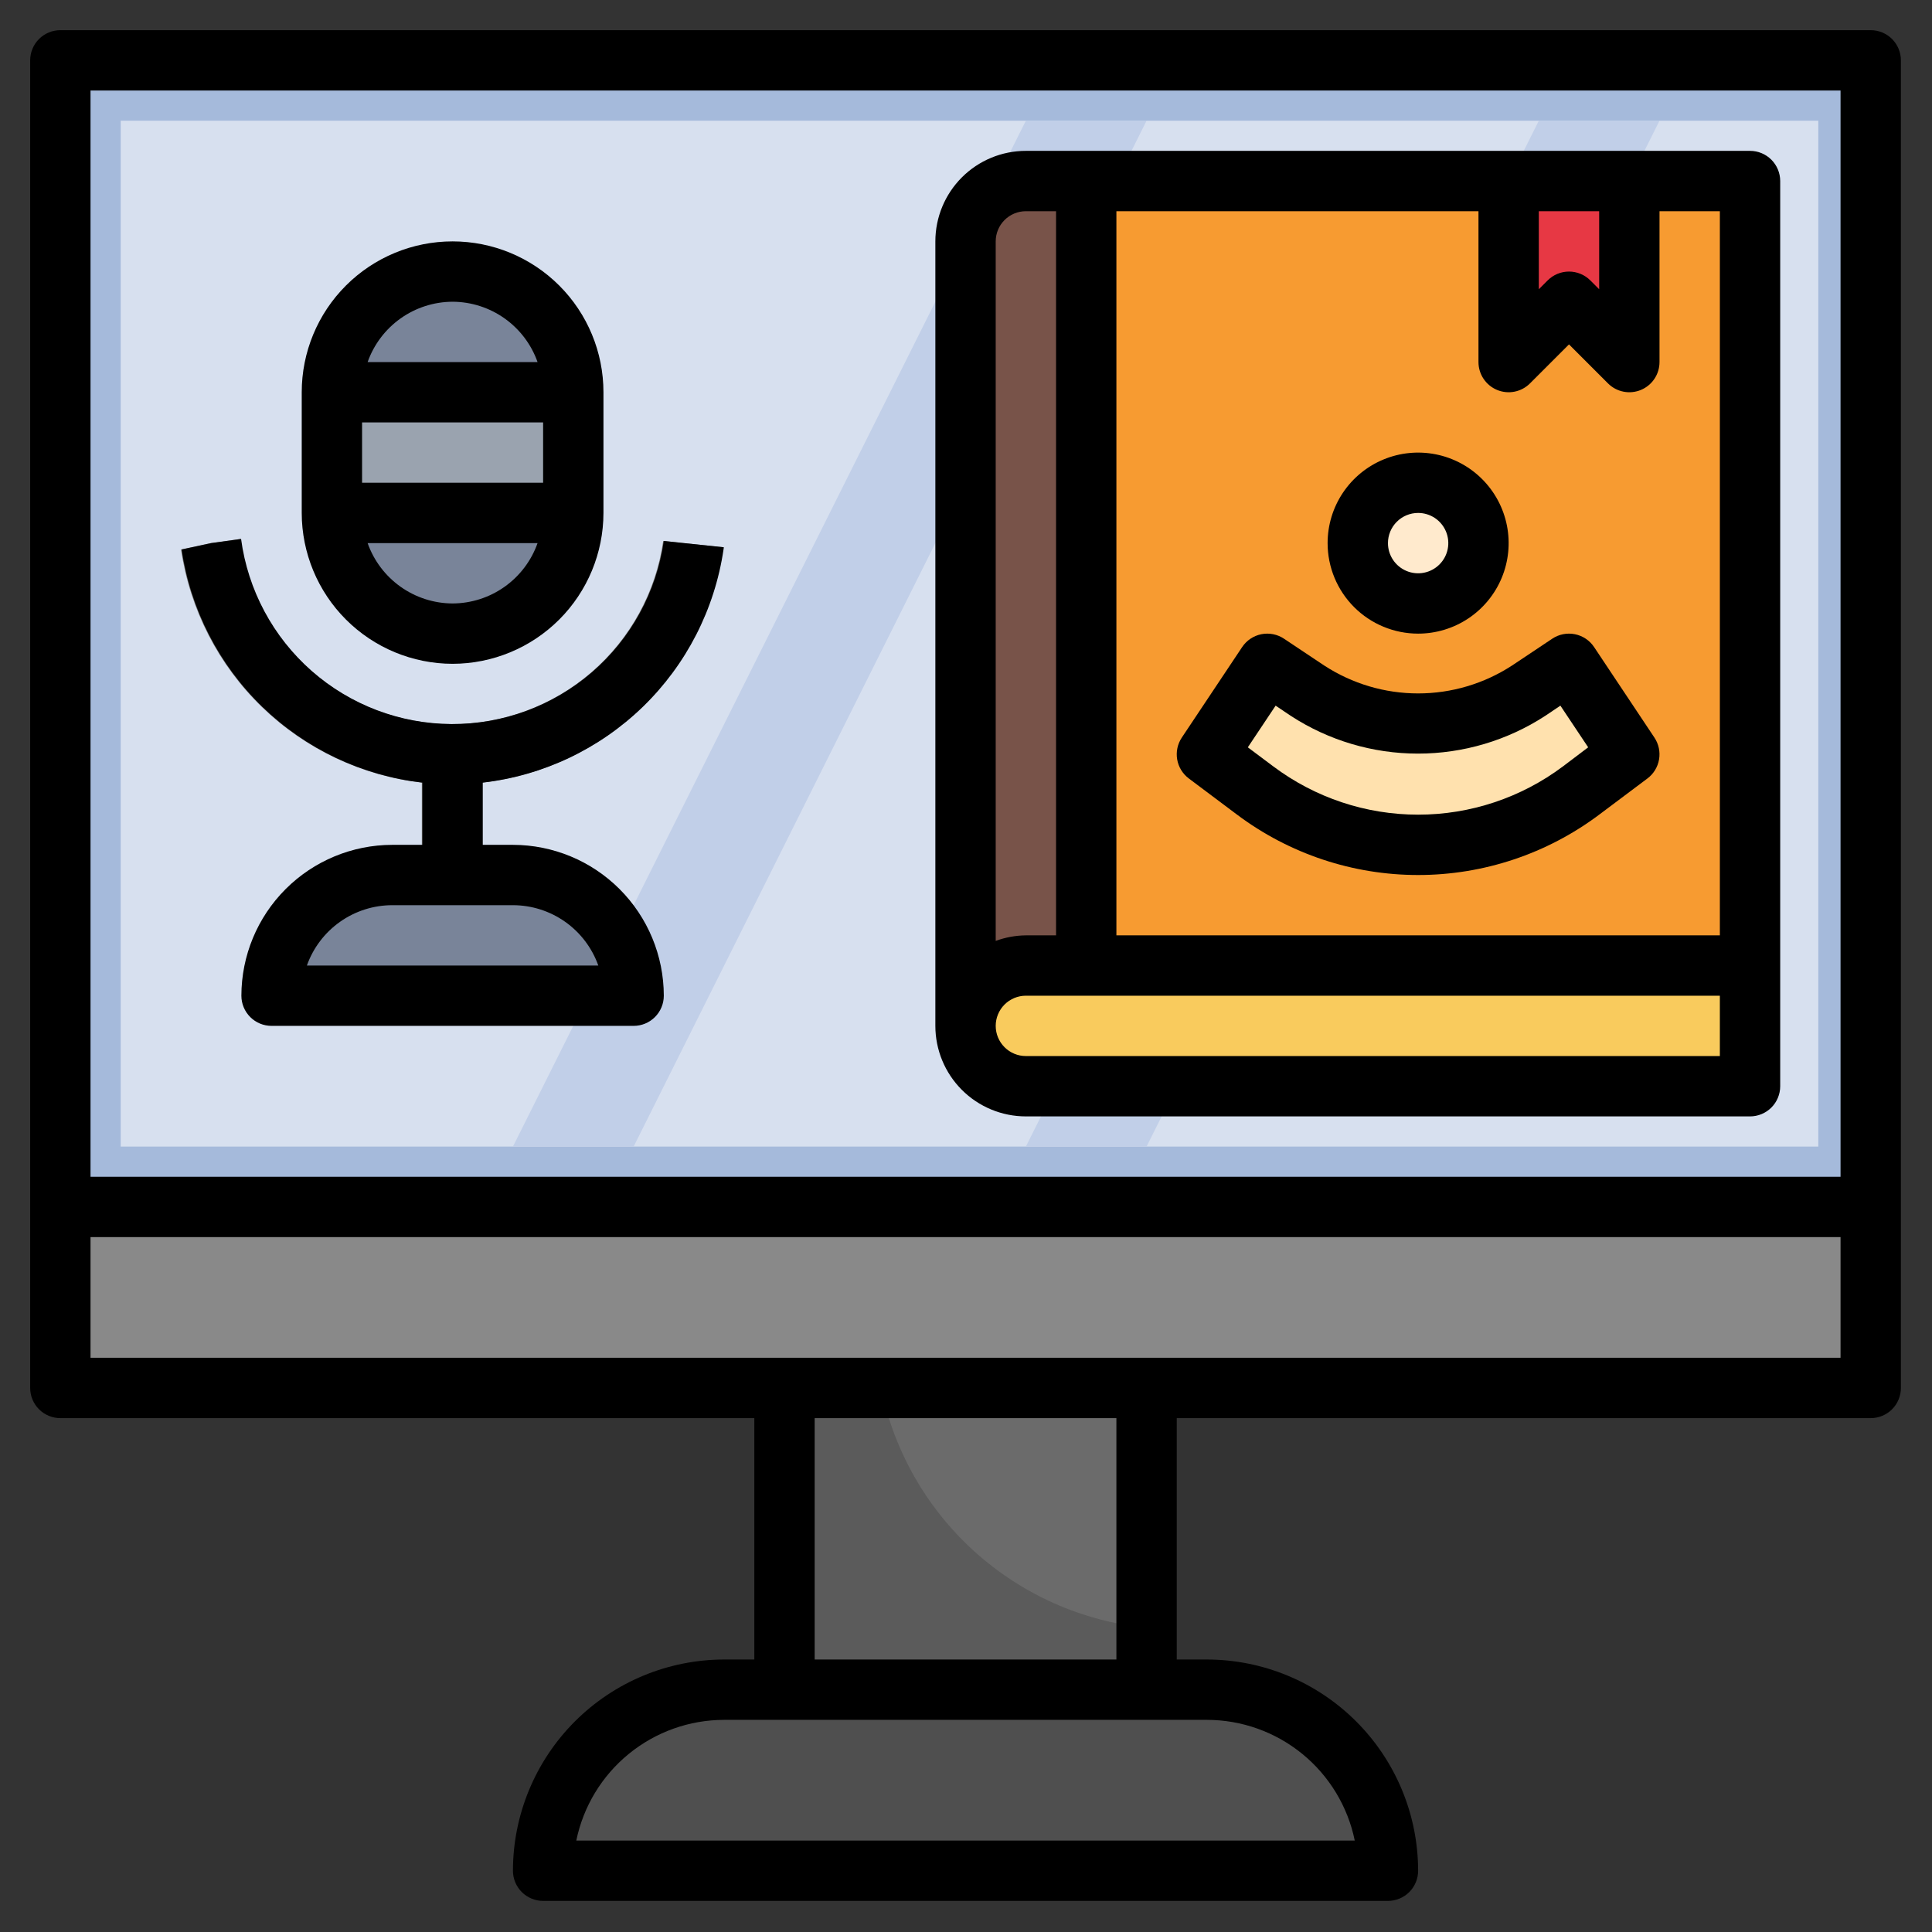 <svg width="683" height="683" viewBox="0 0 683 683" fill="none" xmlns="http://www.w3.org/2000/svg">
<rect x="0" y="0" width="683" height="683" fill="#333333" stroke="none"/>
<path d="M21.334 21.334H661.337V490.669H21.334V21.334Z" fill="#898989"/>
<path d="M256.001 597.336H426.669C443.643 597.336 459.921 604.079 471.924 616.081C483.926 628.084 490.669 644.363 490.669 661.336H192.001C192.001 644.363 198.744 628.084 210.746 616.081C222.749 604.079 239.027 597.336 256.001 597.336Z" fill="#4F4F4F"/>
<path d="M277.334 490.669H405.335V597.336H277.334V490.669Z" fill="#5B5B5B"/>
<path d="M21.334 21.334H661.337V426.669H21.334V21.334Z" fill="#A5BADB"/>
<path d="M42.667 42.667H642.809V405.335H42.667V42.667Z" fill="#D7E0EF"/>
<path d="M181.334 405.335L362.668 42.667H405.335L224.001 405.335H181.334Z" fill="#C1CFE8"/>
<path d="M362.668 405.335L544.003 42.667H586.67L405.335 405.335H362.668Z" fill="#C1CFE8"/>
<path d="M405.335 575.469V490.669H311.468C316.03 512.964 327.598 533.218 344.485 548.474C361.372 563.73 382.693 573.188 405.335 575.469Z" fill="#6B6B6B"/>
<path d="M202.454 138.667C202.454 115.103 183.352 96.001 159.787 96.001C136.223 96.001 117.121 115.103 117.121 138.667V181.334C117.121 204.898 136.223 224.001 159.787 224.001C183.352 224.001 202.454 204.898 202.454 181.334V138.667Z" fill="#798499"/>
<path d="M234.455 191.243C231.877 209.277 222.86 225.769 209.069 237.672C195.278 249.574 177.645 256.083 159.428 255.996C141.211 255.909 123.641 249.232 109.965 237.198C96.288 225.164 87.429 208.587 85.025 190.529L74.454 192.001L64.001 194.262C67.136 215.454 77.179 235.018 92.57 249.919C107.961 264.82 127.839 274.224 149.121 276.673V309.335H170.454V276.673C191.744 274.224 211.63 264.814 227.024 249.905C242.417 234.995 252.458 215.42 255.585 194.22L255.692 193.473L234.455 191.243Z" fill="#707070"/>
<path d="M138.454 309.335H181.121C192.437 309.335 203.289 313.83 211.291 321.832C219.292 329.833 223.788 340.686 223.788 352.002H95.787C95.787 340.686 100.282 329.833 108.284 321.832C116.286 313.83 127.138 309.335 138.454 309.335Z" fill="#798499"/>
<path d="M117.121 138.667H202.454V181.334H117.121V138.667Z" fill="#9AA3AF"/>
<path d="M341.122 362.668C341.122 368.326 343.369 373.753 347.37 377.753C351.371 381.754 356.797 384.002 362.455 384.002H618.456V64H362.455C356.797 64 351.371 66.248 347.37 70.249C343.369 74.249 341.122 79.676 341.122 85.334V362.668Z" fill="#F79B31"/>
<path d="M362.455 64C356.797 64 351.371 66.248 347.37 70.249C343.369 74.249 341.122 79.676 341.122 85.334V362.668C341.122 368.326 343.369 373.753 347.37 377.753C351.371 381.754 356.797 384.002 362.455 384.002H383.788V64H362.455Z" fill="#785349"/>
<path d="M533.123 64V128.001L554.456 106.667L575.789 128.001V64H533.123Z" fill="#E73844"/>
<path d="M447.789 234.668L462.04 244.172C473.615 251.885 487.213 256.001 501.123 256.001C515.035 256.001 528.637 251.885 540.216 244.172L554.456 234.668L575.79 266.668L558.723 279.468C542.106 291.931 521.894 298.668 501.123 298.668C480.351 298.668 460.14 291.931 443.522 279.468L426.456 266.668L447.789 234.668Z" fill="#FFE1AE"/>
<path d="M501.122 213.334C512.905 213.334 522.456 203.783 522.456 192.001C522.456 180.219 512.905 170.667 501.122 170.667C489.34 170.667 479.789 180.219 479.789 192.001C479.789 203.783 489.34 213.334 501.122 213.334Z" fill="#FFEACD"/>
<path d="M362.455 384.002H618.456V341.335H362.455C356.797 341.335 351.371 343.583 347.37 347.583C343.369 351.584 341.122 357.01 341.122 362.668C341.122 368.326 343.369 373.753 347.37 377.753C351.371 381.754 356.797 384.002 362.455 384.002Z" fill="#F9CB5D"/>
<path d="M661.336 10.667H21.333C18.504 10.667 15.791 11.791 13.791 13.791C11.79 15.791 10.666 18.505 10.666 21.334V490.669C10.666 493.498 11.79 496.211 13.791 498.212C15.791 500.212 18.504 501.336 21.333 501.336H266.668V586.67H256.001C236.205 586.692 217.226 594.566 203.228 608.564C189.231 622.562 181.357 641.541 181.334 661.337C181.334 664.166 182.458 666.879 184.458 668.879C186.459 670.879 189.172 672.003 192.001 672.003H490.669C493.498 672.003 496.211 670.879 498.211 668.879C500.212 666.879 501.336 664.166 501.336 661.337C501.313 641.541 493.439 622.562 479.441 608.564C465.443 594.566 446.465 586.692 426.669 586.67H416.002V501.336H661.336C664.165 501.336 666.878 500.212 668.879 498.212C670.879 496.211 672.003 493.498 672.003 490.669V21.334C672.003 18.505 670.879 15.791 668.879 13.791C666.878 11.791 664.165 10.667 661.336 10.667ZM650.67 32V416.002H32V32H650.67ZM478.935 650.67H203.734C206.208 638.631 212.758 627.813 222.279 620.04C231.8 612.268 243.71 608.017 256.001 608.003H426.669C438.959 608.017 450.869 612.268 460.391 620.04C469.912 627.813 476.462 638.631 478.935 650.67ZM394.668 586.67H288.001V501.336H394.668V586.67ZM32 480.002V437.335H650.67V480.002H32Z" fill="black"/>
<path d="M160.001 234.668C174.14 234.651 187.696 229.026 197.694 219.028C207.693 209.03 213.317 195.474 213.334 181.334V138.667C213.334 124.522 207.715 110.957 197.713 100.955C187.711 90.953 174.146 85.334 160.001 85.334C145.856 85.334 132.29 90.953 122.288 100.955C112.286 110.957 106.667 124.522 106.667 138.667V181.334C106.684 195.474 112.308 209.03 122.307 219.028C132.305 229.026 145.861 234.651 160.001 234.668ZM192.001 149.334V170.667H128V149.334H192.001ZM160.001 213.334C153.406 213.307 146.98 211.243 141.604 207.424C136.227 203.605 132.161 198.219 129.963 192.001H190.038C187.84 198.219 183.774 203.605 178.397 207.424C173.021 211.243 166.595 213.307 160.001 213.334ZM160.001 106.667C166.595 106.695 173.021 108.759 178.397 112.577C183.774 116.396 187.84 121.783 190.038 128.001H129.963C132.161 121.783 136.227 116.396 141.604 112.577C146.98 108.759 153.406 106.695 160.001 106.667Z" fill="black"/>
<path d="M149.334 276.673V298.668H138.668C124.528 298.685 110.972 304.309 100.974 314.308C90.975 324.306 85.351 337.862 85.334 352.002C85.334 354.831 86.458 357.544 88.458 359.544C90.459 361.545 93.172 362.668 96.001 362.668H224.001C226.83 362.668 229.543 361.545 231.544 359.544C233.544 357.544 234.668 354.831 234.668 352.002C234.651 337.862 229.027 324.306 219.028 314.308C209.03 304.309 195.474 298.685 181.334 298.668H170.668V276.673C191.956 274.222 211.839 264.811 227.231 249.902C242.622 234.993 252.661 215.419 255.788 194.22L255.895 193.473L234.668 191.243C232.082 209.272 223.061 225.756 209.27 237.653C195.479 249.549 177.849 256.055 159.636 255.967C141.424 255.88 123.857 249.207 110.18 237.179C96.504 225.151 87.641 208.581 85.227 190.529L74.667 192.001L64.214 194.262C67.35 215.454 77.392 235.018 92.783 249.919C108.174 264.82 128.052 274.224 149.334 276.673ZM211.511 341.335H108.491C110.706 335.1 114.794 329.703 120.197 325.884C125.599 322.064 132.051 320.01 138.668 320.001H181.334C187.951 320.01 194.403 322.064 199.805 325.884C205.208 329.703 209.296 335.1 211.511 341.335Z" fill="black"/>
<path d="M362.669 394.668H618.67C621.499 394.668 624.212 393.545 626.212 391.544C628.213 389.544 629.337 386.831 629.337 384.002V64C629.337 61.171 628.213 58.458 626.212 56.458C624.212 54.457 621.499 53.334 618.67 53.334H362.669C354.182 53.334 346.042 56.705 340.041 62.706C334.04 68.707 330.668 76.847 330.668 85.334V362.668C330.668 371.155 334.04 379.295 340.041 385.296C346.042 391.297 354.182 394.668 362.669 394.668ZM608.003 330.668H394.669V74.667H522.669V128.001C522.67 130.11 523.296 132.172 524.468 133.925C525.64 135.679 527.306 137.046 529.254 137.853C531.203 138.66 533.348 138.872 535.416 138.46C537.485 138.049 539.386 137.033 540.877 135.542L554.67 121.75L568.462 135.542C569.953 137.033 571.854 138.049 573.923 138.46C575.991 138.872 578.136 138.66 580.085 137.853C582.033 137.046 583.699 135.679 584.871 133.925C586.043 132.172 586.669 130.11 586.67 128.001V74.667H608.003V330.668ZM544.003 74.667H565.336V102.251L562.211 99.126C560.211 97.126 557.498 96.003 554.67 96.003C551.841 96.003 549.128 97.126 547.128 99.126L544.003 102.251V74.667ZM362.669 74.667H373.335V330.668H362.669C359.027 330.704 355.418 331.368 352.002 332.631V85.334C352.002 82.505 353.126 79.791 355.126 77.791C357.126 75.791 359.84 74.667 362.669 74.667ZM362.669 352.002H608.003V373.335H362.669C359.84 373.335 357.126 372.211 355.126 370.211C353.126 368.21 352.002 365.497 352.002 362.668C352.002 359.839 353.126 357.126 355.126 355.126C357.126 353.125 359.84 352.002 362.669 352.002Z" fill="black"/>
<path d="M563.544 228.748C562.767 227.582 561.768 226.581 560.603 225.802C559.439 225.023 558.133 224.48 556.759 224.206C555.385 223.931 553.97 223.93 552.596 224.203C551.222 224.475 549.915 225.016 548.749 225.793L534.499 235.297C524.63 241.719 513.11 245.138 501.336 245.138C489.562 245.138 478.041 241.719 468.173 235.297L453.922 225.793C452.757 225.016 451.45 224.475 450.075 224.203C448.701 223.93 447.287 223.931 445.913 224.206C444.539 224.48 443.233 225.023 442.068 225.802C440.904 226.581 439.905 227.582 439.128 228.748L417.794 260.748C416.281 263.017 415.694 265.779 416.154 268.467C416.614 271.156 418.087 273.565 420.269 275.201L437.336 288.001C455.799 301.849 478.256 309.335 501.336 309.335C524.415 309.335 546.872 301.849 565.336 288.001L582.403 275.201C584.583 273.564 586.054 271.153 586.512 268.465C586.97 265.777 586.381 263.016 584.867 260.748L563.544 228.748ZM552.536 270.935C537.765 282.013 519.8 288.001 501.336 288.001C482.872 288.001 464.907 282.013 450.136 270.935L441.133 264.193L450.957 249.463L456.29 253.047C469.678 261.77 485.314 266.415 501.293 266.415C517.273 266.415 532.908 261.77 546.296 253.047L551.629 249.463L561.453 264.193L552.536 270.935Z" fill="black"/>
<path d="M501.336 224.001C507.665 224.001 513.852 222.124 519.114 218.608C524.376 215.092 528.478 210.094 530.9 204.247C533.322 198.4 533.956 191.965 532.721 185.758C531.486 179.551 528.438 173.849 523.963 169.373C519.488 164.898 513.786 161.85 507.579 160.616C501.371 159.381 494.937 160.015 489.09 162.437C483.242 164.859 478.245 168.96 474.728 174.223C471.212 179.485 469.335 185.672 469.335 192.001C469.335 200.488 472.707 208.627 478.708 214.628C484.709 220.63 492.849 224.001 501.336 224.001ZM501.336 181.334C503.445 181.334 505.508 181.96 507.262 183.132C509.016 184.304 510.383 185.97 511.19 187.919C511.998 189.868 512.209 192.013 511.797 194.082C511.386 196.151 510.37 198.052 508.878 199.543C507.386 201.035 505.486 202.051 503.417 202.463C501.347 202.874 499.203 202.663 497.254 201.856C495.305 201.048 493.639 199.681 492.467 197.927C491.294 196.173 490.669 194.111 490.669 192.001C490.669 189.172 491.793 186.459 493.793 184.458C495.793 182.458 498.507 181.334 501.336 181.334Z" fill="black"/>
</svg>

